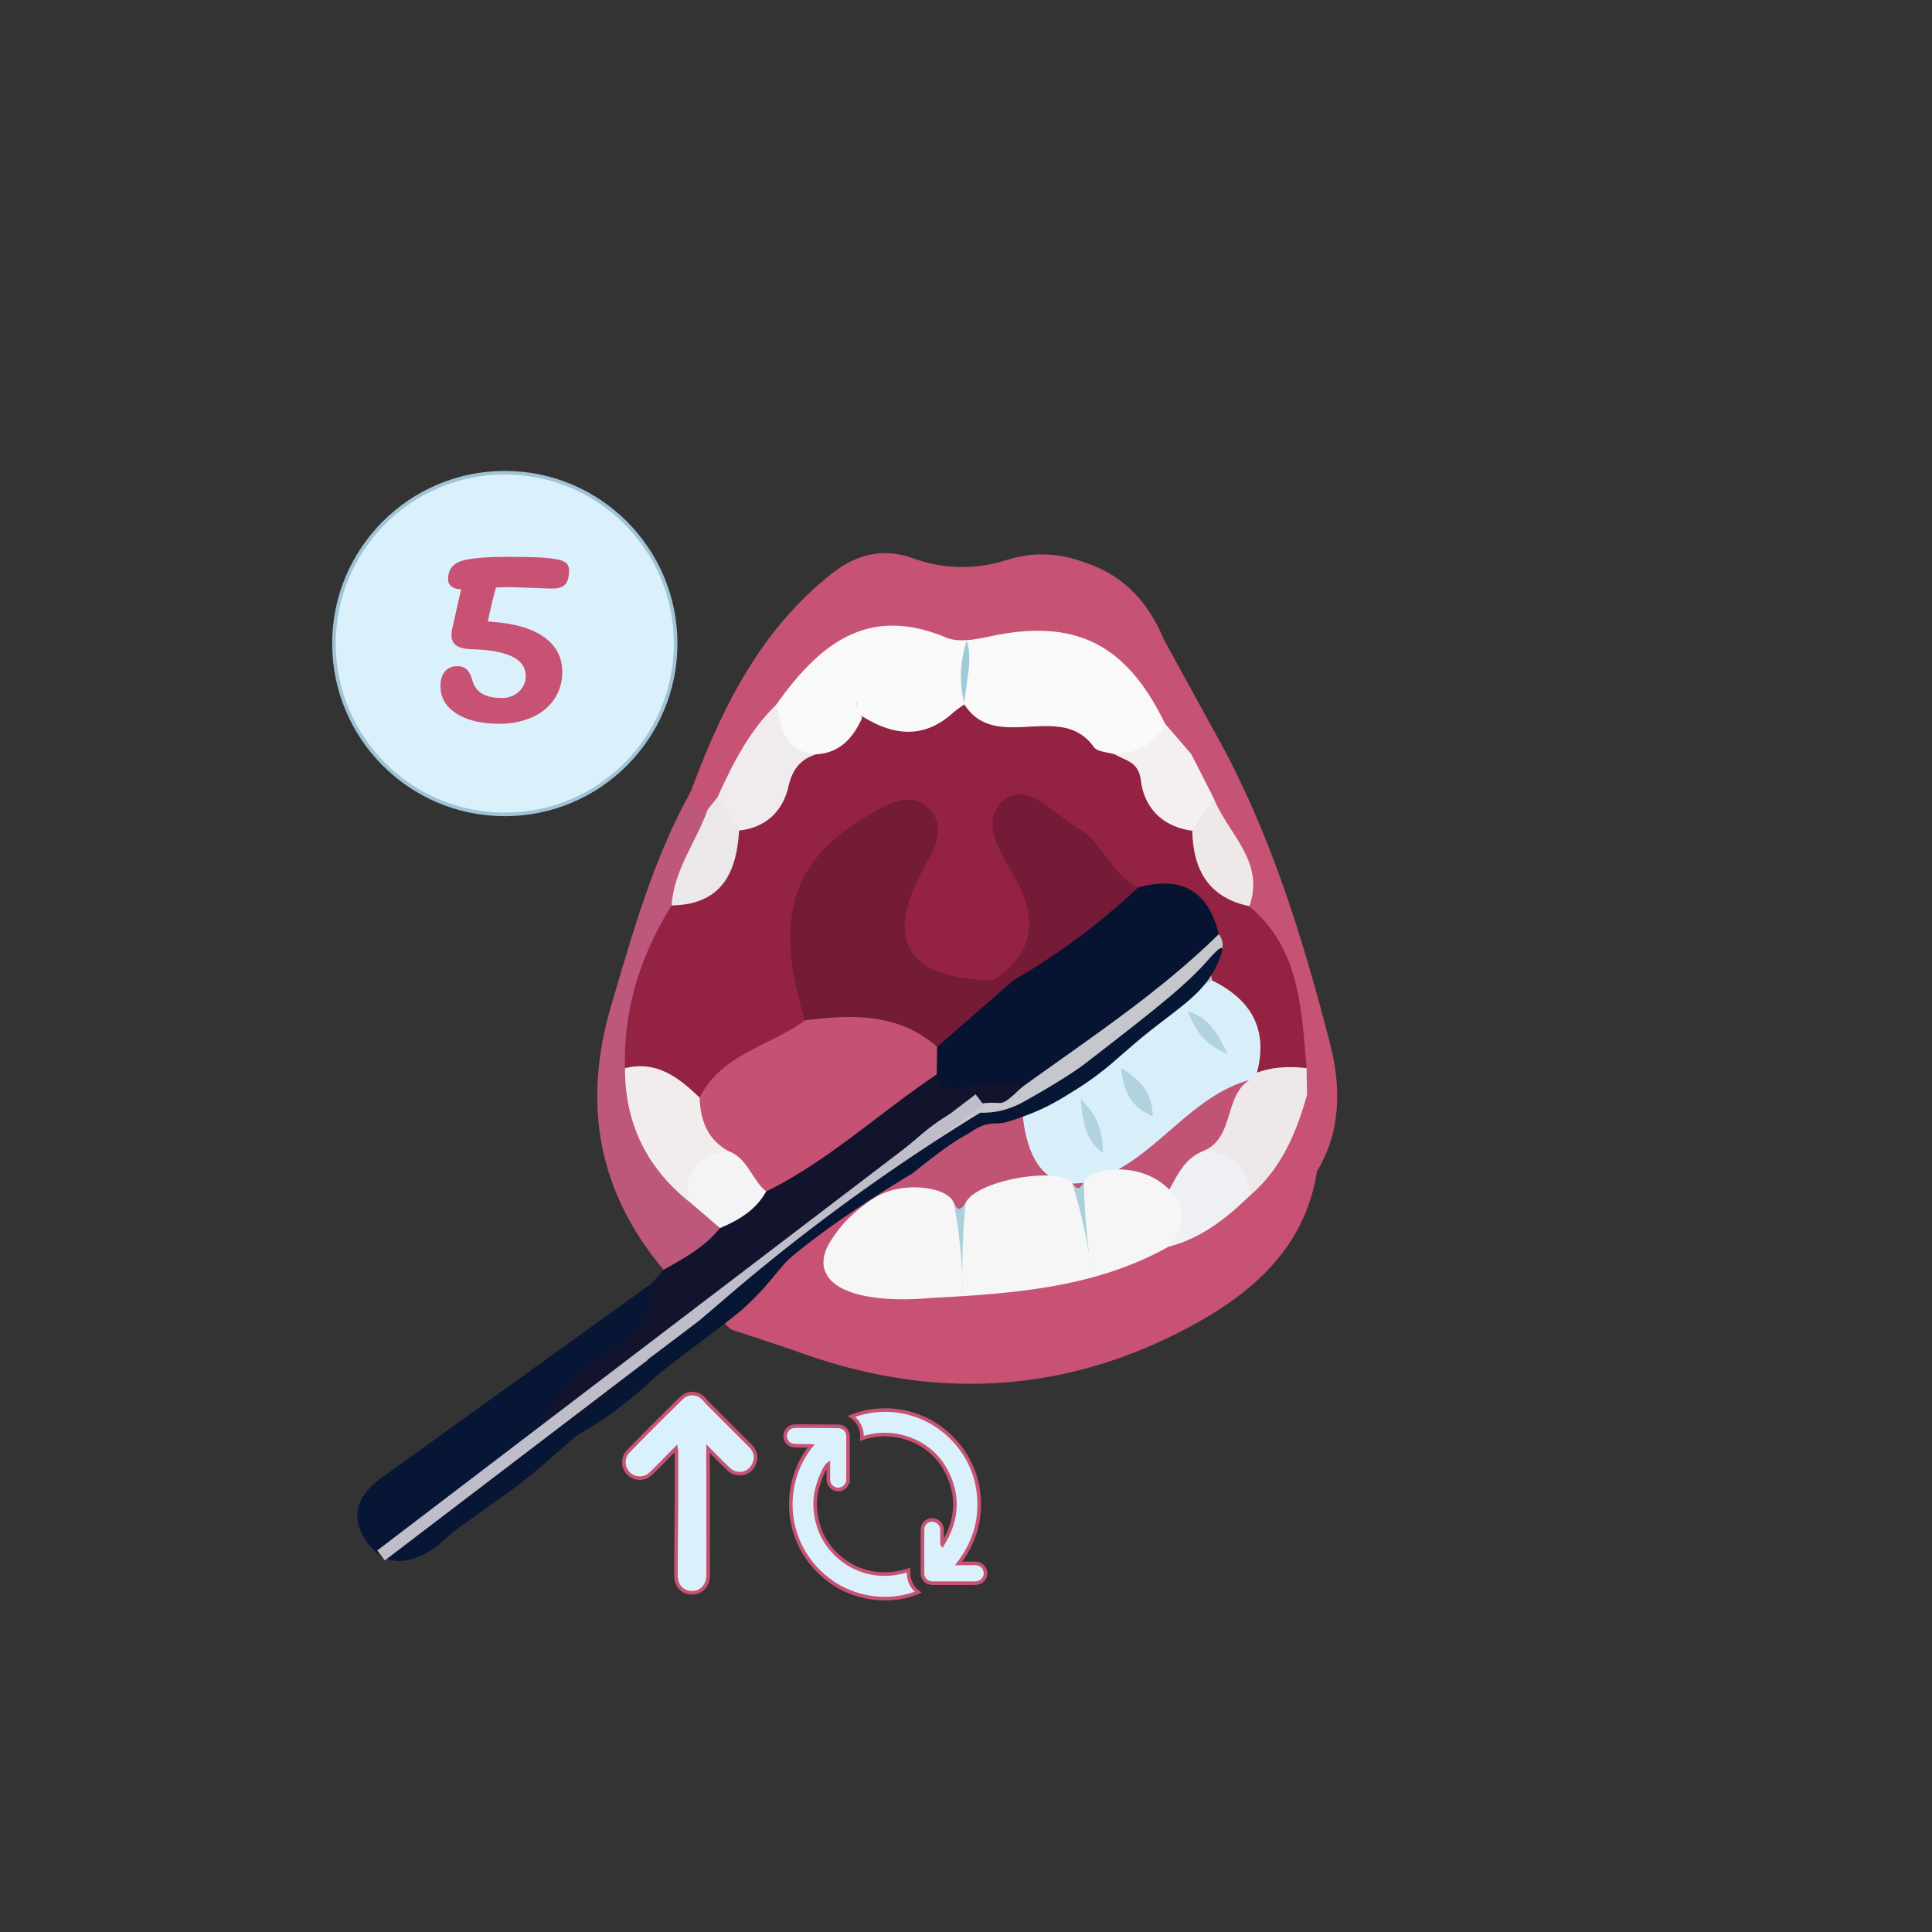 <svg id="Capa_1" data-name="Capa 1" xmlns="http://www.w3.org/2000/svg" viewBox="0 0 1080 1080"><rect x="0" y="0" width="1080" height="1080" fill="#333333" stroke="none"/><defs><style>.cls-1{fill:#c75274;}.cls-2{fill:#c75374;}.cls-3{fill:#11142c;}.cls-4{fill:#071634;}.cls-5{fill:#bd587c;}.cls-6{fill:#eee8ea;}.cls-7{fill:#eff0f4;}.cls-8{fill:#f9f9f9;}.cls-9{fill:#efebee;}.cls-10{fill:#f4eff1;}.cls-11{fill:#ece7ea;}.cls-12{fill:#061331;}.cls-13{fill:#c55273;}.cls-14{fill:#c5c7cc;}.cls-15{fill:#f4f3f6;}.cls-16{fill:#942243;}.cls-17{fill:#f1eded;}.cls-18{fill:#eee8e9;}.cls-19{fill:#c15375;}.cls-20{fill:#d8eff9;}.cls-21{fill:#a0cad9;}.cls-22{fill:#731c34;}.cls-23{fill:#751a37;}.cls-24{fill:#b1d3e0;}.cls-25{fill:none;stroke:#bebdc9;stroke-width:7px;}.cls-25,.cls-28,.cls-29{stroke-miterlimit:10;}.cls-26{fill:#f6f6f7;}.cls-27{fill:#a8d1d9;}.cls-28,.cls-29{fill:#daf1fc;stroke-width:2px;}.cls-28{stroke:#c75274;}.cls-29{stroke:#a0c4d5;}</style></defs><path class="cls-1" d="M736.18,654.75c-6.15,40.15-32.95,65.4-65.47,83.8-70.79,40.05-145.39,45.29-222.17,18-13.1-4.65-26.34-8.86-39.52-13.27-10.36-7.13-3.51-12.54,1.91-17.89,7.2-7.12,15.15-13.48,21.3-21.65a65.48,65.48,0,0,1,8.11-8.62,15.76,15.76,0,0,1,11.53-2.49A58.5,58.5,0,0,1,468,673c18-14,38.58-12.55,44-12,1.37,4.57,11.9,37.61,44.94,50.84,29.68,11.89,65.36,2.92,88.86-22.88,19.61-2.81,31-18.49,45.51-29.26,10.82-6,14.12-17,19.14-27.17,5.28-10.67,9.54-23.1,24.6-24.15C755.46,623.34,734.17,639.32,736.18,654.75Z"/><path class="cls-2" d="M650.72,357.71l28.08,51.17c2.15,8.79-2.79,13-10.09,15.8-11.83,1.67-16.49-8.26-23.41-14.49a335.88,335.88,0,0,0-30.54-32.48c-14.43-13.53-30.92-19.52-50.54-13.61-14.59,4.4-29.33,5.35-44,1.23-27-7.57-50.1-4.54-65.83,22-3,5.12-8.2,9.06-12.82,13.1-16.78,14.09-18.95,38.16-35.71,52.3A18.64,18.64,0,0,1,394.33,457c-8-1.87-13.4-5.24-8.13-14.54,17.08-46.23,38.47-89.7,78.17-121.32,13.84-11,28.67-15.4,46.39-8.9a80.46,80.46,0,0,0,51.87.84c16.29-5.13,30.88-3.75,46,2.17C626.06,326,637.57,342.65,650.72,357.71Z"/><path class="cls-3" d="M447.7,697a2.39,2.39,0,0,0-2.94,2.28c-14.94,7.84-25.89,20.65-38.68,31.17-4.18,4.41-8.26,8.92-13.54,12.1-20,11.34-40.13,22.48-54.38,41.36-5,3.56-9.64,7.56-14.35,11.5-8.06,2.42-15.89,8.74-24.52,1.39-5-29.34,22.87-35.84,37.48-50.19,9.66-9.49,20.81-17.36,27.84-29.42l6.33-7.39c-.63-18.07,16.23-20.77,26-29.67,9.14-8.14,19.09-15.22,29.1-22.23,32.5-20.5,58.39-51.23,96.79-62.69,16.94,4.85,38.94-10.36,51.37,12.76-.29,9-5.21,15.81-13.65,15.81-21.84,0-36.05,13.67-51.36,25.79C488.22,664.74,468.55,681.63,447.7,697Z"/><path class="cls-4" d="M364.61,717.19c-.88,16.42-7.05,26.95-22.75,36.66-16.32,10.08-32.42,24.47-40.22,44.28,4.84,12.68-7.57,15.73-12.74,22.82q-2.94,7-5.9,14l-30,21.63c-4,3.4-7.71,7.34-12.14,10.1-12.56,7.83-25.56,9.19-35.17-3.79-10.15-13.71-6.78-26.43,7-36.35Z"/><path class="cls-5" d="M402.5,686.49c-8.47,10.54-20,16.88-31.56,23.3-36.9-43.79-45.4-93.1-29.32-147.55,12.11-41,23.57-82.17,44.58-119.82,1,5.35,3.85,9,9.39,10.14,9.89,11.09,2.75,21.52-1.68,31.71-3.45,7.92-10.9,14.05-10.59,23.68-8.15,28.47-21.73,55.37-24.52,85.36,4.15,26.35,9.53,52.13,32.44,69.77C398.73,669.09,403.45,676.44,402.5,686.49Z"/><path class="cls-2" d="M665.93,421.58l12.86-12.7c30.83,54.69,49.15,114.24,64.7,174.41,6,23.18,6.58,48.83-7.31,71.46-7.52-13.53,14.37-30.86-5.54-42.77-5.51-2.76-7.77-7.49-8.13-13.36-6.67-30.34-13-60.8-29.32-87.95-1.26-22.77-15.15-40.55-24-60.31C664,441.23,658,432.17,665.93,421.58Z"/><path class="cls-4" d="M273.94,830.52l13.09-13c10-6.83,16.64-17.88,28.4-22.47,3.89,1,6.36,3.34,7,7.4-18.55,15.64-35.72,33.13-58.3,43.34C257.24,834.15,264.68,831.75,273.94,830.52Z"/><path class="cls-2" d="M650.72,357.71c-16.6-11.64-28.6-27.83-42.14-42.5C629.42,322.65,642.46,337.81,650.72,357.71Z"/><path class="cls-4" d="M322.47,802.42l-5.22-4a5.14,5.14,0,0,1,4.47-4.82L369,755q-.5,6.5-1,13a216.23,216.23,0,0,1-32.1,26.17C331.33,797.21,326.83,800,322.47,802.42Z"/><path class="cls-6" d="M730.37,597q.14,7.49.28,15c-6,21.45-14.5,41.49-32,56.4-11.8-6.15-23-13-29.21-25.58C672.12,627,681.57,614.18,688,600c4.61-6.19,10.83-9.77,18.24-11.47C716.19,585.85,724.29,588.56,730.37,597Z"/><path class="cls-7" d="M672.51,643.5c16.08.55,25.38,8.22,26.14,24.87-13.56,13.2-28.2,24.62-47.18,29q-.3-13.76-.59-27.51C647.49,652.33,651.4,640.86,672.51,643.5Z"/><path class="cls-8" d="M433.72,394.14c23.55-33.12,50.61-56.49,95.18-37.74,6.59,2.77,15.79,1.26,23.31-.41,48.2-10.67,77.22,3.35,99.11,48.66,3,18.23-8.51,22.81-23,24.53-20.72,3.8-37.09-12.46-58.84-11.17-18.41,1.08-37.23-4.35-56.68.36-13.67,3.31-26.34-2-30.91-17.85-2.27-2.47-2.67-5.7-3.43-8.78.53,4.74,3.67,8.57,4.6,13.24-1.48,19.24-13.33,25.08-30.66,23.92C430.64,425.62,426.55,412.89,433.72,394.14Z"/><path class="cls-9" d="M433.72,394.14c3.19,12.65,4.93,26.49,22.44,27.45-2.1,32.91-15.56,46.83-44.81,46.36-8.63-5-12.43-12.25-10.29-22.25C409.59,427,418.71,408.71,433.72,394.14Z"/><path class="cls-10" d="M623.4,421.62c12.28-.78,22.19-5.44,27.92-17l14.61,16.92,12.47,24.52c2.38,10-1.74,16.89-10.2,21.8C638.25,468,624.43,453.68,623.4,421.62Z"/><path class="cls-11" d="M401.06,445.7q6,9.27,12.08,18.53c11.82,13.44,7.81,26.39-2.84,37.46-9.79,10.19-21.7,15.26-34.86,4.39,1.28-19.89,13.8-35.55,20.15-53.52Z"/><path class="cls-12" d="M572.64,606.74c-11.1-4.58-22.07-.47-32.92,1-7.48,1-13.76,2.14-16.09-7.16-5.3-3.59-6.12-8.88-5.64-14.69,6.37-23.37,29-30,44.89-43.66,26.15-17,45.42-43.21,74.82-55.95,29.42-2.43,38.46,3.22,50.11,31.14-1.42,12.13-8.52,20.65-17.64,28-24.6,19.91-50.6,37.93-75.94,56.84C587.7,607.19,581.12,611.52,572.64,606.74Z"/><path class="cls-13" d="M523.85,585.13q-.11,7.73-.22,15.46c-32.05,21.44-60.4,48.27-95.36,65.48-14.51,2-20.82-9.61-29.35-17.6-11.19-10.11-19-21.6-15.14-37.72,10.91-32.83,41-39.55,68.27-50.06,15.41-4.28,31.15-3.92,46.47-1.08C512,562.11,522.71,569.39,523.85,585.13Z"/><path class="cls-14" d="M572.64,606.74c37.28-26.83,75.71-52.17,108.68-84.53,12.15,7.84,6.77,17.42,2.72,26.89-5.11,8.85-13.16,14-22.32,17.78-14.58,2.56-23,13.65-32.33,23.51-16.88,15.17-32,32.73-54.14,40.88-15.09,7-30.9,12.24-45.56,20.22-6.83,3.72-13.93,8.21-21.51,1.23l-5.31-8.24c16.4-13.43,31.08-29.68,55.62-27.89C562.94,616.92,567.91,610.2,572.64,606.74Z"/><path class="cls-15" d="M407.3,643.52c10.78,4,12.95,16,21,22.54-5.77,10.38-15.26,16-25.77,20.43L385.58,672C374.76,647.41,379.86,640.72,407.3,643.52Z"/><path class="cls-16" d="M677.58,548.07c-2.83-9.22,11-16,3.75-25.86-6-24.55-21.26-32.81-45.23-26.05-13.28,4.1-21.89-3.56-29.57-12.37-8.73-10-18.51-17.91-37.1-23.81,11.78,36.26,32.83,71.89-14.31,92.65-19.41,9.22-35.69,4.44-49.33-11.27-14.33-16.49-15.74-34.09-5.22-53.37,3.46-6.36,12.13-14.23,5.13-21-8.61-8.37-15.94,2-22.54,6.54-24.42,16.89-36.92,39.41-29.63,69.79,2.33,9.74,4.09,18.9-3.54,27.1-19.67,14.35-46.66,18.72-58.92,43.17-18.12,5.22-29.51-6.61-41.69-16.45-.95-33.1,8.7-63.16,26.06-91,27.6-.41,36.32-17.82,37.7-41.85,15.05-1.66,24.45-10.85,27.61-24.63,2.21-9.61,6.63-15.11,15.41-18,13.78-.72,21-9.6,26.09-21v-.1c17.43,10.87,34.42,12.57,50.71-2.29a65.53,65.53,0,0,1,6.13-4.48c17.54,27.48,54-2.18,72.39,23.83,2,2.79,7.86,2.81,11.93,4.12,5.88,3.66,13,3.85,14.35,14.59,1.86,15.18,12.11,25.91,28.74,28.07,14.93,10.86,22.94,27,31.93,42.3,28.54,23.82,28.94,57.58,32,90.42-9.4-1.13-18.66-.81-27.67,2.47C690.1,584.4,683.18,566.55,677.58,548.07Z"/><path class="cls-17" d="M349.38,597.1c17.78-4.36,30.05,5.24,41.69,16.45.43,12.69,4.38,23.47,16.23,30-15.64,3.1-26.43,9.9-21.72,28.51C361.53,652.84,349.28,628,349.38,597.1Z"/><path class="cls-18" d="M698.42,506.58c-22.93-4.83-31.53-20.47-31.93-42.3l11.91-18.19C686.18,465.89,707.32,481.26,698.42,506.58Z"/><path class="cls-19" d="M508.18,652.72c18.2-16.21,39.94-24.88,63.47-29.7,1.55.8,3,1.78,4.58,2.5,11.54,5.33,13.66,26.47,29.56,21.8,18.73-5.49,37.48-12.82,50.66-29.56,10.49-13.33,23-24.55,42-14.11-14.51,9.47-8.14,32.54-26,39.85-12,4.81-15.45,16.69-21.62,26.32q-30,2.48-61.61,4C549.92,675.8,512.11,676.41,476,676a100,100,0,0,0,14-10c2.56-2.2,4-3.66,7-6A78.73,78.73,0,0,1,508.18,652.72Z"/><path class="cls-20" d="M698.47,603.65C669,612.11,651.74,638.3,626.39,653c-30.9,17.93-51,7.72-54.74-30q26.61-18.93,53.2-37.88c10.07-8.68,20.56-16.87,30.24-26l22.49-11.05c21.67,10.64,31.45,27.09,25.12,51.41Z"/><path class="cls-21" d="M539,393.24c-2.33-9.95-3.08-20.69,1.39-35.29,3.51,10.59-.35,23.59-1.38,35.18Z"/><path class="cls-22" d="M450,570.38c-17.67-57-7.79-89.69,35.95-115,10.31-6,23.52-13.84,33.87-2.72,8.69,9.35,3.12,21.18-2.86,31.69-23.51,41.3-10.1,63.21,38.58,63.65q5.46-4.5,10.75.2l-42.43,37C502.05,566.08,476.24,567.1,450,570.38Z"/><path class="cls-23" d="M566.28,548.18l-10.75-.2c21.66-15,25.19-32.87,12.27-56.52-7.41-13.59-21.52-33.1-5.89-44.75,12.77-9.52,27.9,8.63,41,16.52,13.57,8.21,18.51,25.58,33.24,32.92A376.23,376.23,0,0,1,566.28,548.18Z"/><path class="cls-24" d="M644.44,624.11c-12.42-5.46-16-13.4-17.79-27C638.43,604.26,643.94,610.94,644.44,624.11Z"/><line class="cls-25" x1="213" y1="869.5" x2="547.5" y2="614.5"/><path class="cls-4" d="M390,739l13.41-11.46q12.1-10.47,24.9-20.87A1097.18,1097.18,0,0,1,548,622a45.58,45.58,0,0,0,11-1,46.66,46.66,0,0,0,13-5c23.93-13.21,34-21,34-21,37.51-29,56.27-43.53,69-58,1.65-1.87,6.76-7.8,8-7s-2.6,9.17-3,10c-7.28,15.19-19.55,22.32-38,37-3.59,2.86-6.12,5-8.15,6.73-6,5.17-9.69,8.38-11.85,10.27a168.78,168.78,0,0,1-22,16c-6.84,4.29-14.42,9-25,13-8.87,3.32-13.3,5-18,5a21.68,21.68,0,0,0-7,1,25.33,25.33,0,0,0-6,3c-7.93,4.87-6.69,3.82-10,6-9.81,6.45-22.8,17-24,18-5.16,3-42.56,25.46-68,47-5.57,4.72-11.9,15-24.75,26.89-7.19,6.63-12.16,9.89-33.22,26-9,6.85-16.28,12.48-21,16.16q-.5-6-1-12Z"/><path class="cls-26" d="M652.47,697.33c-41.75,23.18-88.59,25.88-134.18,28.38,0,0-42,4.46-54.72-11.06A16,16,0,0,1,461,710c-2.36-7.31,2.16-14.57,3.88-17.07A69.66,69.66,0,0,1,480,676c5.08-4.09,11-8.83,20-11,12.74-3.07,29.51-.49,33,7,.56,1.2,1.4,3.85,3,4,1.86.17,3.53-3.15,4-4,7.15-12.81,52.9-20,59.38-10.61.45.64,1.85,3,3.49,2.88s2.57-2.74,3-3.68c3.56-7.24,26.42-10.87,42.24-.18A36.71,36.71,0,0,1,659,671.94C662.58,681.89,659.2,690.05,652.47,697.33Z"/><path class="cls-27" d="M539.77,672.42c-.84,8.71-1.45,18-1.69,27.89-.21,8.43-.13,16.47.16,24.07A297.81,297.81,0,0,0,535,683q-.81-5.38-1.78-10.54c.88,2,1.94,3.41,3.13,3.26h0C537.15,675.61,538.29,674.9,539.77,672.42Z"/><path class="cls-27" d="M605.9,660.59c.17,8.75.65,18.07,1.55,27.9.77,8.4,1.78,16.37,2.94,23.89a296.41,296.41,0,0,0-8-40.73q-1.43-5.25-3-10.26c1.1,1.84,2.32,3.16,3.49,2.88h0C603.67,664.06,604.71,663.22,605.9,660.59Z"/><path class="cls-24" d="M616.63,644.53c-8.71-6.09-11.21-14.95-12.48-30.11C612.41,622.39,616.28,629.84,616.63,644.53Z"/><path class="cls-24" d="M664,565.49c10.3,2.64,15.74,10,22.26,23.8C675.73,584.73,669.5,579.12,664,565.49Z"/><g id="WZy8cI.tif"><path class="cls-28" d="M395.81,809.79c4.11,4.13,7.61,7.75,11.25,11.24,5.07,4.88,12.69,3,14.83-3.63,1.18-3.66,0-6.76-2.66-9.42q-11.31-11.28-22.59-22.6c-.9-.89-1.78-1.8-2.6-2.77-3.61-4.27-9.15-4.9-13.16-1q-15,14.61-29.6,29.57A8.87,8.87,0,0,0,364,823.6c4.62-4.46,9.06-9.1,13.9-14a18.08,18.08,0,0,1,.25,2c0,8.54,0,17.08,0,25.62-.08,14.44-.25,28.89-.28,43.33,0,6.54,4.35,10.49,10.43,9.7,4.33-.57,7.47-4.43,7.53-9.38.06-4.31,0-8.62,0-12.93Z"/></g><path class="cls-28" d="M526.84,863.42c8.43-13.63,9.4-27.42,1.9-41.45a37.17,37.17,0,0,0-20.15-17.46,39,39,0,0,0-26.77-.43A13.59,13.59,0,0,0,476,791.74a52.26,52.26,0,0,1,56.39,12.43,51.49,51.49,0,0,1,14.9,34.14c.67,13.17-3.27,25-11.41,35.63,3.06,0,6,0,8.85,0a9,9,0,0,1,1.94.21,5.58,5.58,0,0,1,4.24,5.5,5.43,5.43,0,0,1-4.91,5.23,23.77,23.77,0,0,1-2.39.15H521.86c-2.23,0-4.18-.63-5.38-2.65a5,5,0,0,1-.77-2.33c-.05-8.44-.08-16.89,0-25.33a5.33,5.33,0,0,1,5.42-5.06,5.62,5.62,0,0,1,5.49,5.39c0,2.66,0,5.32,0,8A3,3,0,0,0,526.84,863.42Z"/><path class="cls-28" d="M507.85,877.72c-.13,5,1.36,9.24,5.46,12.3-14.55,6.3-39,5.61-56.38-12.43a52.65,52.65,0,0,1-3.57-69.27l-1-.05c-2.87,0-5.75,0-8.62-.18a5.27,5.27,0,0,1-4.83-5,5.56,5.56,0,0,1,3.95-5.63,9.58,9.58,0,0,1,2.27-.25q11.52,0,23,.13c3.71,0,5.93,2.3,5.93,6q0,11.82,0,23.62a5.57,5.57,0,0,1-4.91,5.62,5.47,5.47,0,0,1-5.87-4,8.59,8.59,0,0,1-.23-2.15c0-2.66,0-5.32,0-8-2.45,1.62-6.62,12.5-7.15,18.23a40.77,40.77,0,0,0,2.83,19.52C465.26,872,484.42,885.32,507.85,877.72Z"/><circle class="cls-29" cx="282.19" cy="359.75" r="95.5"/><path class="cls-1" d="M277.29,328.44q-2.07,7-4.59,19,20.42,1.11,31,8.39t10.6,19.78a27,27,0,0,1-4.19,14.8,28.56,28.56,0,0,1-12.27,10.37,44.23,44.23,0,0,1-19,3.79q-14.72,0-23.66-5.69t-8.94-15.36c0-3.48.81-6.19,2.45-8.15a8.48,8.48,0,0,1,6.88-2.92,7.47,7.47,0,0,1,5.39,1.82c1.26,1.21,2.32,3.3,3.16,6.25q2.69,9.66,16.3,9.65a13.53,13.53,0,0,0,9.66-3.56,11.56,11.56,0,0,0,3.8-8.78q0-13.94-29.6-14.88c-4.22-.1-7.26-.79-9.1-2.06a6.58,6.58,0,0,1-2.77-5.85,18,18,0,0,1,.47-4l1.74-7.6q1-4.59,3.17-14.08h-.32a7.88,7.88,0,0,1-5.06-1.51,5,5,0,0,1-1.9-4.19q0-7.76,7.6-10.13,7.13-2.22,25.64-2.22,13.29,0,19.31.4a58.6,58.6,0,0,1,9.33,1.19,9.26,9.26,0,0,1,4.44,2.13,5.74,5.74,0,0,1,1.26,4q0,5.38-2.14,7.68t-7.2,2.29c-1.69,0-5-.1-9.81-.32q-13.29-.47-15-.47Q279.34,328.28,277.29,328.44Z"/></svg>